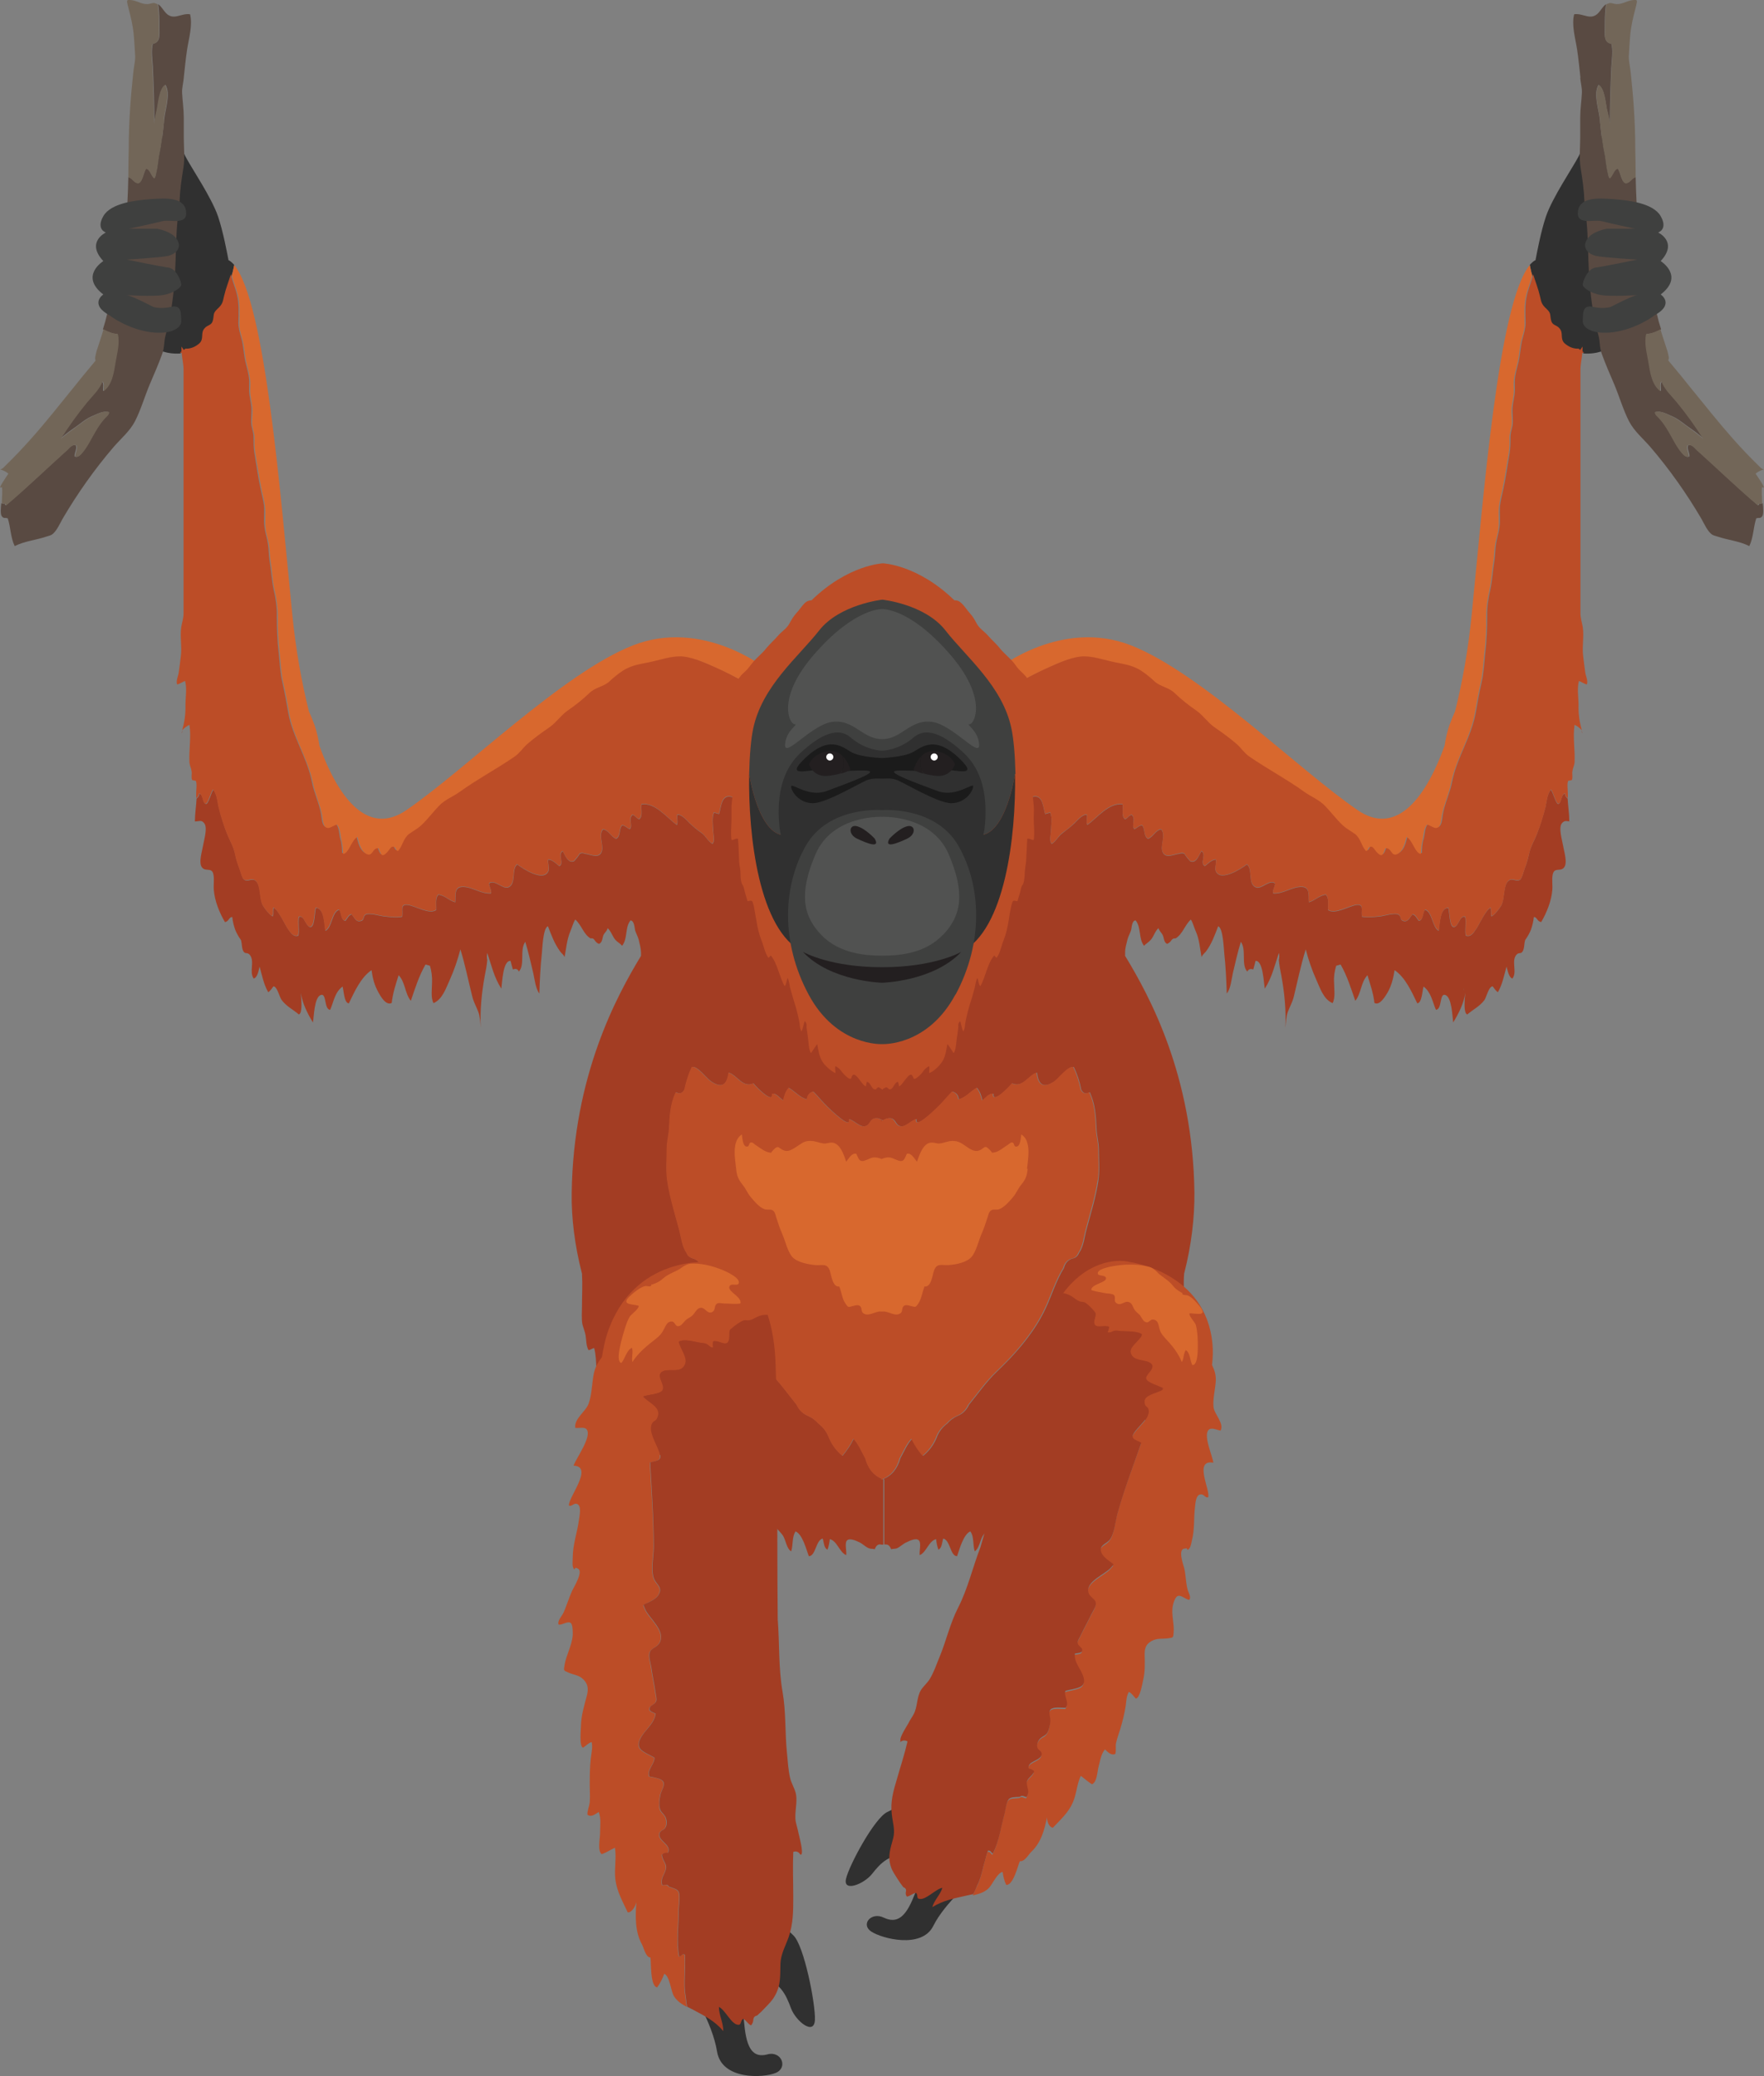<?xml version="1.0" encoding="UTF-8"?>
<svg id="Layer_2" data-name="Layer 2" xmlns="http://www.w3.org/2000/svg" viewBox="0 0 83.99 98.85">
  <rect x="0" y="0" width="83.99" height="98.85" fill="#808080" stroke="none"/>
  <defs>
    <style>
      .cls-1 {
        fill: #1b1b1b;
      }

      .cls-1, .cls-2, .cls-3, .cls-4, .cls-5, .cls-6, .cls-7, .cls-8, .cls-9, .cls-10, .cls-11 {
        stroke-width: 0px;
      }

      .cls-2 {
        fill: #3f403f;
      }

      .cls-3 {
        fill: #d8682e;
      }

      .cls-4 {
        fill: #515251;
      }

      .cls-5 {
        fill: #fff;
      }

      .cls-6 {
        fill: #231f20;
      }

      .cls-7 {
        fill: #594a42;
      }

      .cls-8 {
        fill: #a33d23;
      }

      .cls-9 {
        fill: #726658;
      }

      .cls-10 {
        fill: #bc4d27;
      }

      .cls-11 {
        fill: #303030;
      }
    </style>
  </defs>
  <g id="_100" data-name="100">
    <g>
      <path class="cls-11" d="m10.88,12.39c-.08-.42-.26-1.37-.49-2.06-.3-.91-1.3-2.37-1.57-2.9s-.27-1.22-1.17-.89-.1,2.24.2,2.99c.29.71.71.4.24,1.4-.64-.48-1.27-.89-1.95-.85-1.51.09-.78,1.11-.78,1.11,0,0-.55.26,0,1.12,0,0-1,.63,0,1.77,0,0-.5.98.33,1.44.79.43,1.64,1.4,2.89,1.31.08-.06.18-.12.28-.2-.02,0-.04,0-.06,0h.07s0,0,0,0c.25.01.46-.08.66-.25.24-.22.04-.49.25-.72.15-.18.34-.12.4-.39.06-.27-.01-.32.21-.53.24-.22.25-.31.32-.62.1-.43.29-.83.39-1.26.02-.08.04-.16.05-.25-.08-.09-.16-.16-.24-.21Z"/>
      <path class="cls-7" d="m8.75,3.71c-.02.23-.09.48-.08.71.02.39.08.77.08,1.17,0,.31,0,.62,0,.93,0,.49.06,1.01-.02,1.49-.09.54-.16,1.04-.18,1.58,0,.3-.07.61-.1.91-.08.86-.07,1.72-.12,2.59-.06.99-.19,1.93-.45,2.89-.08.3-.04.53-.15.85-.18.5-.39.98-.6,1.47-.24.57-.42,1.2-.7,1.75-.24.47-.67.83-1.01,1.22-.91,1.06-1.73,2.22-2.44,3.43-.12.21-.31.65-.54.77-.08.04-.16.05-.24.08-.5.17-1.03.21-1.5.45-.2-.41-.19-.89-.33-1.32-.14-.05-.19.03-.29-.11-.07-.11-.04-.41-.02-.61.05.01.1.02.16.03.02.02.03.05.05.07,1-.84,1.94-1.75,2.9-2.62.14-.12.23-.29.44-.24.07.17-.07.35-.06.53.14.07.25-.05.33-.15.27-.3.44-.69.64-1.03.13-.22.26-.42.43-.61.08-.08.24-.19.22-.32-.25-.08-.56.1-.78.19-.3.13-.49.3-.74.48-.27.19-.53.37-.78.6.39-.61.79-1.17,1.25-1.73.25-.31.59-.61.73-.99.11.04.04.35.06.45.4-.28.49-.9.56-1.34.07-.44.22-.92.11-1.38-.25,0-.47-.11-.68-.22.08-.25.15-.5.21-.76.24-1.04.54-2.07.78-3.12.07-.3.04-.62.08-.93.09-.81.12-1.62.14-2.44.15,0,.24.22.4.27.27.1.32-.53.45-.68.18.02.23.35.39.46.14-.21.18-.86.22-1.03.13-.61.19-1.16.25-1.78.04-.45.32-1.19.06-1.63-.27.14-.34.88-.39,1.13-.04.21-.12.47-.14.71,0-.9-.03-1.8-.07-2.7-.02-.33-.09-.78,0-1.1.38-.05.31-.48.31-.78,0-.32,0-.71-.06-1.1.15.1.24.28.36.41.37.4.73,0,1.16.07.13.52-.06,1.15-.14,1.67-.07.45-.11.9-.16,1.35Z"/>
      <g>
        <path class="cls-8" d="m41.95,70.45v3.09h.05s.03,0,.05,0v-3.09s-.03-.01-.05-.02c-.02,0-.03.02-.05.02Zm.05-17.09s.03.01.05.02v-.04s-.03.02-.05.02Z"/>
        <path class="cls-8" d="m74.72,39.11c0-.37-.06-.73-.08-1.09-.07-.05-.12-.12-.13-.23-.19.04-.15.43-.31.49-.11.04-.27-.6-.36-.67-.19.21-.2.6-.27.87-.11.41-.25.86-.4,1.25-.12.31-.28.55-.36.89-.05.24-.11.47-.2.69-.05.13-.14.5-.23.57-.16.13-.35-.08-.53.04-.3.19-.19.9-.38,1.21-.07.12-.33.47-.46.5-.05-.13,0-.27-.04-.4-.19.03-.56.82-.67.98-.13.18-.24.42-.51.34-.06-.3.03-.6-.03-.89-.26-.1-.31.47-.54.48-.22.01-.2-.77-.27-.91-.41,0-.4.84-.45,1.09-.31-.16-.3-.9-.65-1-.14.15-.06.46-.29.53-.11-.11-.15-.28-.31-.31-.12.13-.19.35-.4.32-.21-.03-.11-.21-.25-.3-.16-.12-.7.05-.86.07-.27.03-.62.07-.89.02-.06-.28.12-.61-.27-.56-.34.05-1.02.47-1.35.24,0-.2.07-.57-.11-.73-.31.04-.51.28-.8.36-.03-.33.07-.73-.36-.73-.46,0-.88.35-1.34.31-.04-.16.09-.31.09-.47-.25-.22-.65.3-.92.18-.39-.16-.13-.87-.42-1.09-.28.21-1.24.83-1.48.33-.07-.14.04-.4,0-.56-.19,0-.38.2-.52.31-.27-.13.1-.57-.17-.71-.11.19-.25.62-.54.47-.1-.11-.19-.22-.27-.35-.08-.03-.15-.03-.23,0-.25.02-.62.23-.78-.03-.19-.31.16-.81-.09-1.13-.27.03-.37.36-.63.45-.23-.14-.12-.45-.28-.64-.15,0-.24.13-.37.18-.16-.18.09-.5-.13-.68-.15.03-.17.16-.32.21-.19-.18-.06-.48-.11-.71-.66-.09-1.22.66-1.68.98-.07-.17.01-.32-.02-.48-.19-.05-.48.29-.57.38-.18.17-.37.32-.57.47-.22.15-.29.37-.53.53-.14-.12-.04-.46-.04-.63,0-.26.08-.61-.04-.86-.08.03-.16.05-.24.07-.1-.35-.11-.92-.57-.82-.24.05-.47.24-.6.44-.03.05-.1.35-.17.41-.19.15-.48.02-.6.31-.04.1-.02.22-.06.34-.03.05-.05.12-.08.17-.12.28-.13.58-.16.89-.04.35-.03.86-.16,1.15-.12.27-.15.25-.43.28-.6.07-1.27.49-1.82.7-.33.12-.68.2-1,.34.04.27-.41.51-.55.63-.57.48-1.07.95-1.44,1.59-.04.08-.08.15-.12.23-.04-.08-.08-.15-.12-.23-.38-.64-.88-1.11-1.44-1.59-.14-.12-.59-.37-.55-.63-.32-.13-.67-.21-1-.34-.55-.21-1.22-.63-1.82-.7-.28-.03-.31-.02-.43-.28-.14-.29-.12-.8-.16-1.15-.03-.31-.04-.61-.16-.89-.02-.05-.05-.11-.08-.17-.05-.11-.02-.24-.06-.34-.12-.3-.41-.17-.6-.31-.07-.06-.14-.36-.17-.41-.13-.21-.36-.39-.6-.44-.46-.1-.47.47-.57.82-.08-.02-.16-.04-.24-.07-.11.25-.05.6-.04.86,0,.17.1.51-.04.63-.24-.15-.3-.37-.53-.53-.21-.14-.39-.3-.57-.47-.09-.09-.38-.43-.57-.38-.03.17.05.32-.02.48-.46-.32-1.03-1.08-1.68-.98-.05.22.08.53-.11.71-.15-.04-.17-.17-.32-.21-.22.18.03.5-.13.68-.14-.05-.22-.17-.37-.18-.16.19-.05.5-.28.64-.25-.09-.36-.42-.63-.45-.25.32.1.82-.09,1.13-.16.26-.53.05-.78.03-.08-.04-.15-.04-.23,0-.08.13-.17.24-.27.35-.29.14-.44-.29-.54-.47-.27.14.09.59-.17.71-.14-.11-.33-.31-.52-.31-.04.16.07.42,0,.56-.24.51-1.21-.12-1.48-.33-.29.22-.03.92-.42,1.09-.27.11-.67-.4-.92-.18,0,.16.13.32.09.47-.46.04-.89-.31-1.34-.31-.43,0-.33.4-.36.73-.29-.07-.49-.32-.8-.36-.17.15-.1.53-.11.73-.33.23-1.01-.2-1.35-.24-.39-.05-.21.27-.27.56-.27.06-.62.01-.89-.02-.16-.02-.7-.18-.86-.07-.13.1-.03.27-.25.3-.21.04-.28-.18-.4-.32-.16.03-.2.2-.31.31-.23-.07-.15-.37-.29-.53-.35.1-.33.84-.65,1-.05-.24-.04-1.08-.45-1.09-.07.14-.05.92-.27.91-.23-.02-.28-.58-.54-.48-.06.3.03.6-.03.89-.26.08-.38-.16-.51-.34-.11-.16-.48-.95-.67-.98-.04.14.01.27-.04.4-.13-.03-.39-.38-.46-.5-.19-.31-.08-1.01-.38-1.21-.18-.11-.37.09-.53-.04-.09-.07-.18-.45-.23-.57-.09-.22-.15-.45-.2-.69-.08-.34-.23-.57-.36-.89-.16-.4-.3-.84-.4-1.25-.07-.27-.08-.65-.27-.87-.09.07-.24.71-.36.67-.16-.05-.11-.45-.31-.49,0,.11-.06.18-.13.23-.02.37-.08.73-.08,1.09.2,0,.31-.09.44.08.18.21-.01.81-.05,1.06-.04.26-.23.83-.05,1.05.17.22.47-.03.54.33.05.23,0,.5.02.74.04.52.27,1.09.53,1.53.2-.03.18-.24.35-.24.02.21.07.41.14.61.07.17.16.33.27.48.06.17.03.44.14.57.08.11.17,0,.29.15.24.31-.05.8.18,1.12.19-.06.24-.41.28-.57.12.43.19.83.41,1.22.11-.07.17-.18.25-.28.18.01.28.5.39.65.22.3.54.45.82.69.18-.07.12-.67.09-1.03.08.5.31.97.58,1.41.05-.28.06-1.21.38-1.31.28-.09.14.68.44.71.17-.39.22-.84.59-1.11.06.18.07.79.3.8.26-.54.57-1.24,1.08-1.58.05.38.14.73.33,1.06.09.17.36.65.63.5.05-.46.19-.88.33-1.32.32.33.29.86.58,1.22.21-.61.38-1.17.7-1.73.07.02.14.04.21.06.08.26.11.53.1.8,0,.28-.07.72.07.98.43-.18.6-.73.78-1.12.21-.47.37-.94.5-1.44.23.74.38,1.51.57,2.26.07.27.19.47.28.71.09.24.1.52.12.77-.04-.83.04-1.66.19-2.48.05-.25.1-.5.12-.76-.03-.11-.02-.22,0-.33.2.59.32,1.16.67,1.7.04-.26.07-1.36.44-1.32.03.14.07.27.11.41.1-.05.24-.04.28.1.31-.32.03-1.04.31-1.42.15.49.26.99.38,1.49.06.26.11.75.29.97.02-.64.05-1.28.12-1.92.02-.16.05-1.21.29-1.28.16.42.31.83.58,1.2.07.1.16.14.21.27.08-.42.11-.84.28-1.24.08-.18.13-.4.23-.55.3.26.39.7.73.9.08-.02.14,0,.19.08.05.08.12.15.21.18.18-.08.15-.3.22-.44.06-.11.16-.17.19-.31.18.16.23.41.39.58.09.09.21.15.3.26.28-.35.12-.86.4-1.21.19.02.19.37.22.48.05.15.13.29.17.44.05.21.1.39.11.61,0,.05,0,.11,0,.16-1.16,1.91-3.22,5.7-3.3,11.27-.02,1.18.14,2.51.49,3.86.03.51,0,1.04,0,1.54,0,.28-.03.6.02.87.03.13.12.35.15.52.04.24.02.49.14.71.11-.01.16-.08.27-.1.17.65.03,1.35.21,2,.1.36.25.66.47.97.15.23.27.51.46.7.18-.24.18-.57.4-.77.15.08.2.5.26.63.17.39.51.84.82,1.13.39.38.88.69,1.32.98.03-.22.01-.51.27-.53.19,0,.52.6.61.74.18.27.31.57.49.83.11.16.16.25.34.07.05-.05.06-.16.12-.21.07-.08.16-.11.23-.19.11.08.08.27.17.38.16.2.13.04.31.1.41.14.24.92.6,1.15.08-.1.28-.54.37-.55.1.26.3.89.59.93.29.04.24-.27.52.08.14.17.33.34.44.51.12.2.17.61.38.73.1-.3.03-.69.21-.95.33.14.51.86.63,1.18.33,0,.33-.76.66-.84.06.16.05.45.23.53.06-.16.09-.33.11-.5.35.08.46.63.78.76.03-.17-.08-.56.03-.69.13-.15.47.02.6.08.17.08.31.24.47.29.08.03.18.01.26.04.09-.23.18-.24.33-.23v-3.09s.03-.01.05-.02c-.41-.16-.68-.49-.82-.99-.18-.32-.31-.66-.56-.93-.15.31-.31.54-.53.81-.28-.23-.49-.51-.63-.84-.11-.29-.28-.52-.52-.7-.13-.15-.29-.27-.47-.35-.25-.1-.44-.28-.56-.54-.43-.53-.82-1.1-1.32-1.57-.42-.4-.82-.8-1.18-1.25-.44-.55-.83-1.1-1.13-1.73-.31-.65-.51-1.35-.89-1.96-.06-.24-.2-.39-.41-.45-.15-.04-.26-.13-.31-.27-.22-.31-.25-.73-.35-1.1-.2-.76-.46-1.57-.57-2.36-.07-.49-.02-1.02-.02-1.51,0-.33.09-.63.11-.96.03-.62.05-1.14.32-1.72.18.1.32.05.41-.13.08-.37.19-.73.35-1.07.25-.07.7.54.89.67.54.38.79.17.86-.4.4.11.66.74,1.18.51.07.11.95,1.02.89.5.19-.06.38.23.53.31.06-.24.1-.4.26-.6.31.18.53.47.87.55.02-.2.12-.32.3-.37.24.24.44.5.68.73.11.1,1.14,1.12,1.02.58.26.07.51.39.76.34.29-.05.21-.4.57-.38.1,0,.17.05.23.08.02,0,.03.02.05.02.02,0,.03-.02.05-.02.06-.03.13-.07.23-.08.36-.03.29.33.57.38.25.05.5-.28.76-.34-.12.54.92-.48,1.02-.58.25-.23.44-.49.68-.73.18.05.29.17.3.37.35-.08.56-.37.87-.55.16.2.2.36.26.6.15-.09.34-.37.53-.31-.06.52.82-.39.89-.5.52.23.79-.4,1.18-.51.06.57.31.78.86.4.18-.13.64-.73.89-.67.16.34.28.69.35,1.07.09.19.23.23.41.13.26.57.29,1.1.32,1.72.01.33.1.63.11.96,0,.5.05,1.02-.02,1.51-.11.79-.37,1.6-.57,2.36-.1.37-.13.79-.35,1.1-.06.15-.16.24-.31.27-.21.06-.35.21-.41.45-.38.61-.58,1.31-.89,1.96-.3.64-.69,1.19-1.13,1.73-.37.45-.76.85-1.18,1.25-.49.47-.89,1.04-1.32,1.57-.12.26-.31.44-.56.54-.18.08-.34.2-.47.35-.24.18-.42.41-.52.7-.14.33-.35.61-.63.84-.22-.26-.38-.5-.53-.81-.25.27-.38.61-.56.93-.14.5-.41.83-.82.99.02,0,.03.02.05.02v3.09c.14,0,.24,0,.33.23.08-.03.18-.01.26-.04.16-.06.3-.22.47-.29.13-.06.47-.24.6-.08.11.13,0,.53.03.69.32-.13.43-.68.78-.76.02.17.05.34.11.5.18-.08.17-.37.23-.53.34.08.33.84.66.84.11-.32.3-1.04.63-1.18.19.26.11.65.21.95.21-.13.26-.54.38-.73.1-.17.3-.34.44-.51.28-.35.23-.04.52-.08.3-.04.49-.68.59-.93.09,0,.29.45.37.55.36-.22.19-1,.6-1.15.18-.06.15.1.31-.1.09-.11.05-.31.17-.38.07.08.16.11.23.19.05.06.07.16.12.21.18.18.23.09.34-.07.18-.26.31-.56.49-.83.09-.14.42-.75.61-.74.25.01.24.31.27.53.44-.28.93-.6,1.32-.98.3-.29.65-.74.82-1.13.06-.13.1-.56.26-.63.22.21.22.54.4.77.19-.19.31-.48.46-.7.21-.31.37-.61.47-.97.17-.65.04-1.35.21-2,.11.02.16.09.27.1.12-.22.1-.47.15-.71.03-.17.13-.38.15-.52.06-.28.02-.59.02-.87,0-.51-.04-1.03,0-1.54.35-1.36.5-2.68.49-3.86-.07-5.58-2.14-9.36-3.3-11.27,0-.05,0-.11,0-.16,0-.22.06-.4.11-.61.04-.16.12-.29.17-.44.04-.12.03-.47.22-.48.28.35.13.86.4,1.21.09-.1.21-.16.3-.26.17-.17.21-.43.39-.58.04.14.13.2.19.31.08.14.05.36.22.44.09-.04.16-.1.21-.18.05-.07.11-.09.19-.08.34-.2.44-.64.73-.9.1.15.15.38.23.55.18.4.2.82.28,1.24.05-.13.13-.17.21-.27.27-.36.42-.78.58-1.2.24.08.27,1.12.29,1.28.07.64.1,1.28.12,1.92.19-.22.23-.71.29-.97.12-.5.23-1,.38-1.49.28.38,0,1.1.31,1.42.05-.13.18-.15.28-.1.04-.14.08-.27.11-.41.36-.04.39,1.06.44,1.32.35-.54.47-1.11.67-1.7.03.11.03.21,0,.33.02.26.07.51.12.76.15.82.23,1.64.19,2.48.03-.25.03-.53.12-.77.09-.24.21-.44.28-.71.18-.75.34-1.52.57-2.26.13.5.29.97.5,1.44.18.39.34.94.78,1.12.14-.26.07-.7.07-.98-.02-.27.02-.54.1-.8.07-.02.14-.04.21-.06.32.56.49,1.13.7,1.73.29-.36.26-.89.58-1.22.13.44.28.86.33,1.32.26.15.53-.34.63-.5.19-.34.27-.68.33-1.06.51.34.82,1.04,1.08,1.58.23-.02.24-.63.3-.8.36.27.42.72.59,1.11.3-.03.16-.8.44-.71.32.1.34,1.03.38,1.31.27-.44.5-.9.58-1.41-.04.36-.09.97.09,1.03.28-.24.6-.39.82-.69.1-.15.2-.64.39-.65.08.1.14.21.25.28.22-.39.29-.79.41-1.22.05.16.1.51.28.57.24-.31-.06-.81.18-1.12.12-.15.21-.04.29-.15.11-.13.08-.4.14-.57.11-.15.2-.31.27-.48.07-.2.12-.4.14-.61.16,0,.15.21.35.24.26-.44.49-1.01.53-1.53.02-.24-.03-.5.02-.74.08-.36.37-.11.54-.33.18-.22-.01-.79-.05-1.05-.04-.25-.23-.85-.05-1.06.14-.16.24-.08.44-.08Zm-60.44,7.92s0,.09.01.14c0-.06-.01-.1-.01-.14Zm55.42.14s0-.09.01-.14c0,.03,0,.08-.01.14Z"/>
        <path class="cls-8" d="m8.66,34.9s.02-.07.03-.1c-.03.04-.04.08-.03.1Z"/>
      </g>
      <path class="cls-10" d="m42.04,35.5v9.98c-.05-.11-.11-.21-.17-.32-.38-.64-.88-1.11-1.44-1.59-.14-.12-.59-.37-.55-.63-.32-.13-.67-.21-1-.34-.55-.21-1.22-.63-1.82-.69-.28-.03-.31-.02-.43-.28-.14-.29-.12-.8-.16-1.15-.03-.31-.04-.61-.16-.89-.02-.05-.05-.11-.08-.17-.05-.11-.02-.24-.06-.34-.12-.3-.41-.17-.6-.31-.07-.06-.14-.36-.17-.41-.13-.21-.36-.39-.6-.44-.46-.1-.47.47-.57.82-.08-.02-.16-.04-.24-.07-.11.25-.05.6-.04.86,0,.17.1.51-.04.63-.24-.15-.3-.37-.53-.53-.21-.14-.39-.3-.57-.47-.09-.09-.38-.43-.57-.38-.03.17.05.32-.02.48-.46-.32-1.03-1.08-1.68-.98-.05.22.08.53-.11.71-.15-.04-.17-.17-.32-.21-.22.18.03.5-.13.68-.14-.05-.22-.17-.37-.18-.16.19-.05.5-.28.64-.25-.09-.36-.42-.63-.45-.25.32.1.82-.09,1.13-.16.26-.53.05-.78.03-.08-.04-.15-.04-.23,0-.08.13-.17.24-.27.35-.29.14-.44-.29-.54-.47-.27.14.09.59-.17.71-.14-.11-.33-.31-.52-.31-.04.16.07.42,0,.56-.24.51-1.21-.12-1.48-.33-.29.22-.03.92-.42,1.09-.27.11-.67-.4-.92-.18,0,.16.13.32.09.47-.46.04-.89-.31-1.34-.31-.43,0-.33.4-.36.73-.29-.07-.49-.32-.8-.36-.17.15-.1.53-.11.73-.33.23-1.01-.2-1.35-.24-.39-.05-.21.27-.27.56-.27.06-.62.01-.89-.02-.16-.02-.7-.18-.86-.07-.13.1-.03.27-.25.3-.21.04-.28-.18-.41-.32-.16.03-.2.2-.31.31-.23-.07-.15-.37-.29-.53-.35.1-.33.84-.65,1-.05-.24-.04-1.08-.45-1.09-.07.14-.05.92-.27.91-.23-.02-.28-.58-.54-.48-.06.3.03.6-.03.89-.26.08-.38-.16-.51-.34-.11-.16-.48-.95-.67-.98-.04.14.01.27-.04.4-.13-.03-.39-.38-.46-.5-.19-.31-.08-1.01-.38-1.21-.18-.11-.37.09-.53-.04-.09-.07-.18-.45-.23-.57-.09-.22-.15-.45-.2-.69-.08-.34-.23-.57-.36-.89-.16-.4-.3-.84-.4-1.25-.07-.27-.08-.65-.27-.87-.09.07-.24.71-.36.67-.16-.05-.11-.45-.31-.49,0,.11-.06.18-.13.23,0-.08,0-.16,0-.24,0-.17.05-.44-.02-.59-.06,0-.11-.02-.17-.03-.06-.13,0-.29-.03-.43-.02-.15-.09-.26-.1-.42-.03-.58.09-1.2,0-1.78-.06.02-.27.15-.35.27.12-.42.17-.78.16-1.22,0-.36.08-.79-.02-1.14-.12.05-.24.13-.37.17-.08-.15.05-.41.07-.57.04-.27.07-.53.1-.79.06-.45-.05-.93.02-1.38.04-.23.11-.41.11-.66,0-.21,0-.43,0-.64v-10.24c0-.24,0-.47,0-.7,0-.28-.07-.54-.09-.82,0,0,0,0-.01,0-.03,0-.06,0-.08,0,.03-.02.06-.04.08-.06,0,0,0,0,0,0,0-.06,0-.11,0-.17v-.06l.11.16s.05-.04.08-.06c.25.01.46-.08.66-.25.24-.22.04-.49.25-.72.15-.18.34-.12.4-.39.06-.27-.01-.32.21-.53.24-.22.25-.31.32-.62.08-.35.22-.69.32-1.03.07.33.21.63.29.97.11.44.08.89.07,1.34,0,.27.08.51.15.77.09.34.1.71.18,1.07.06.27.16.57.18.86.01.16,0,.32,0,.48,0,.31.09.57.11.87.02.28-.04.57,0,.84.04.21.1.34.1.57,0,.25,0,.48.04.73.1.59.18,1.2.31,1.78.05.25.12.49.15.74.03.33-.02.66.02.99.03.29.13.56.17.85.04.25.03.49.07.74.08.47.1.96.2,1.42.09.38.16.84.15,1.24,0,.61.02,1.17.09,1.77.05.48.07.95.18,1.43s.19.92.27,1.4c.21,1.18.9,2.14,1.13,3.31.1.53.35,1.02.44,1.55.02.12.04.44.14.54.17.17.37-.07.56-.1.17.18.15.52.22.74.07.23.07.42.08.66.28-.05.39-.67.68-.81.07.26.14.62.37.77.37.26.32-.29.64-.23.11.29.15.46.42.17.08-.08.17-.3.31-.24.1.04.06.18.19.2.22-.24.25-.6.52-.81.19-.14.41-.25.59-.42.3-.28.55-.62.83-.91.31-.32.65-.43,1-.68.83-.6,1.76-1.09,2.6-1.67.23-.16.39-.41.61-.6.32-.28.68-.54,1.03-.78.34-.23.56-.58.9-.82.39-.27.7-.5,1.03-.83.28-.27.68-.29.96-.56.2-.19.41-.36.64-.51.46-.3.96-.32,1.47-.45.49-.12,1-.3,1.5-.21.48.08.96.3,1.4.49.92.4,1.77.93,2.65,1.39.43.23.76.51,1.15.79.36.26.76.4,1.14.62.29.18.56.35.92.44.37.09.61.24.99.25.29,0,.51.16.8.2.12.02.24.03.36.05Z"/>
      <path class="cls-10" d="m52.26,56.19c-.11.79-.37,1.6-.57,2.36-.1.37-.13.79-.35,1.1-.06.15-.16.24-.31.27-.21.06-.35.21-.41.45-.38.61-.58,1.31-.89,1.96-.3.64-.69,1.19-1.13,1.73-.37.45-.76.85-1.18,1.25-.49.47-.89,1.04-1.32,1.57-.12.26-.31.44-.56.54-.18.08-.34.2-.47.35-.24.18-.42.41-.52.7-.14.33-.35.61-.63.84-.22-.26-.38-.5-.53-.81-.25.27-.38.61-.56.93-.13.48-.39.81-.77.97-.02.01-.03.02-.05.02-.02,0-.03,0-.05-.02-.38-.16-.64-.49-.77-.97-.18-.32-.31-.66-.56-.93-.15.31-.31.54-.53.81-.28-.23-.49-.51-.63-.84-.11-.29-.28-.52-.52-.7-.13-.15-.29-.27-.47-.35-.25-.1-.44-.28-.56-.54-.43-.53-.82-1.1-1.32-1.57-.42-.4-.82-.8-1.18-1.25-.44-.55-.83-1.1-1.13-1.73-.31-.65-.51-1.35-.89-1.96-.06-.24-.2-.39-.41-.45-.15-.04-.26-.13-.31-.27-.22-.31-.25-.73-.35-1.1-.2-.76-.46-1.57-.57-2.36-.07-.49-.02-1.02-.02-1.51,0-.33.09-.63.11-.96.03-.62.05-1.14.32-1.72.18.1.32.05.41-.13.08-.37.19-.73.35-1.07.25-.07.7.54.89.67.54.38.79.17.86-.4.4.11.66.74,1.18.51.07.11.95,1.02.89.5.19-.06.38.23.53.31.06-.24.1-.4.26-.6.31.18.53.47.87.55.02-.2.12-.32.3-.37.24.24.44.5.68.73.11.1,1.14,1.12,1.02.58.26.07.51.39.76.34.29-.05.21-.4.57-.38.12,0,.21.07.28.1.07-.03.15-.09.27-.1.36-.03.29.33.57.38.25.05.5-.28.76-.34-.12.54.92-.48,1.02-.58.25-.23.44-.49.68-.73.18.05.29.17.3.37.35-.08.56-.37.87-.55.16.2.2.36.26.6.15-.09.34-.37.53-.31-.06.52.82-.39.89-.5.52.23.79-.4,1.18-.51.06.57.31.78.86.4.18-.13.64-.73.89-.67.16.34.28.69.35,1.07.09.19.23.23.41.13.26.57.29,1.1.32,1.72.01.33.1.63.11.96,0,.5.05,1.02-.02,1.51Z"/>
      <path class="cls-10" d="m42.04,70.41v.04s-.03-.01-.05-.02c.02,0,.03,0,.05-.02Z"/>
      <path class="cls-3" d="m42.04,34.87v.63c-.12-.02-.24-.04-.36-.05-.29-.03-.51-.19-.8-.2-.38,0-.62-.16-.99-.25-.37-.09-.63-.27-.92-.44-.37-.22-.78-.36-1.14-.62-.39-.27-.72-.56-1.15-.79-.88-.47-1.73-.99-2.65-1.39-.44-.2-.92-.41-1.4-.49-.5-.08-1.02.1-1.5.21-.52.13-1.01.15-1.47.45-.23.15-.44.32-.64.51-.28.26-.68.28-.96.56-.34.32-.64.56-1.03.83-.34.24-.56.59-.9.82-.35.24-.71.5-1.03.78-.21.19-.37.44-.61.6-.84.58-1.77,1.07-2.6,1.67-.35.25-.7.36-1,.68-.28.29-.53.63-.83.91-.18.17-.4.28-.59.42-.27.21-.3.57-.52.81-.13-.03-.08-.16-.19-.2-.14-.06-.23.16-.31.24-.27.29-.31.13-.42-.17-.32-.06-.27.49-.64.23-.22-.16-.3-.51-.37-.77-.29.14-.39.76-.68.81-.02-.24-.02-.43-.08-.66-.06-.22-.05-.57-.22-.74-.18.03-.39.27-.56.1-.1-.1-.12-.41-.14-.54-.1-.53-.34-1.02-.44-1.55-.24-1.17-.92-2.14-1.13-3.31-.08-.48-.16-.92-.27-1.4s-.13-.94-.18-1.43c-.07-.6-.1-1.16-.09-1.77,0-.4-.06-.85-.15-1.24-.11-.46-.12-.95-.2-1.42-.04-.25-.03-.49-.07-.74-.04-.29-.15-.56-.17-.85-.03-.33.02-.66-.02-.99-.03-.25-.09-.5-.15-.74-.12-.59-.21-1.19-.31-1.78-.04-.25-.05-.47-.04-.73,0-.23-.06-.36-.1-.57-.05-.27.02-.56,0-.84-.02-.3-.11-.57-.11-.87,0-.16.02-.32,0-.48-.02-.29-.12-.58-.18-.86-.08-.35-.09-.73-.18-1.07-.07-.26-.16-.5-.15-.77,0-.45.04-.9-.07-1.34-.08-.34-.22-.65-.29-.97.02-.08.05-.15.06-.23s.04-.16.05-.25c1.5,1.78,2.22,11.2,2.77,16.66.16,1.63.44,3.2.79,4.59.1.22.19.44.27.66.11.32.18.65.23.98.99,2.73,2.41,4.25,4.14,3.06,2.82-1.93,7.45-6.53,10.78-7.84,3.32-1.31,6.35,1.11,6.35,1.11l5.59,3.04Z"/>
      <path class="cls-3" d="m48.93,55.65c-.03.34-.11.52-.31.76-.15.18-.24.42-.39.59-.17.2-.4.47-.65.57-.11.04-.27,0-.36.04-.12.06-.15.18-.19.32-.1.3-.17.54-.3.83-.13.29-.25.83-.47,1.08-.23.27-.76.37-1.09.39-.34.02-.55-.1-.69.24-.08.2-.13.83-.46.78-.11.27-.14.58-.3.82-.14.21-.15.15-.35.11-.08-.02-.2-.06-.28-.03-.19.07-.08.27-.21.37-.24.19-.58-.1-.84-.08-.02,0-.03,0-.05,0-.02,0-.03,0-.05,0-.26-.02-.6.27-.84.08-.13-.1-.02-.3-.21-.37-.08-.03-.21.02-.28.03-.21.05-.21.1-.35-.11-.17-.24-.19-.56-.3-.82-.33.05-.38-.58-.46-.78-.14-.34-.35-.21-.69-.24-.33-.03-.86-.13-1.09-.39-.22-.25-.34-.79-.47-1.08-.13-.29-.2-.53-.3-.83-.04-.14-.06-.26-.19-.32-.08-.04-.25,0-.36-.04-.25-.09-.48-.37-.65-.57-.15-.17-.24-.41-.39-.59-.2-.25-.28-.43-.31-.76-.05-.48-.22-1.32.27-1.64.03.12.03.61.26.58.1-.01.07-.15.15-.19.1-.04.17.06.24.11.15.09.42.31.61.35.2.04.09.04.26-.13.26-.26.23-.02.54.06.19.05.41-.11.57-.21.23-.15.35-.27.65-.26.21,0,.39.09.6.12.14.02.23-.03.36-.04.42-.03.62.57.73.91.12-.14.26-.43.48-.38.11.21.13.41.39.33.26-.08.35-.21.67-.13.06.02.11.03.15.05.04-.02.08-.03.14-.05.31-.08.41.05.67.13.26.08.28-.11.39-.33.22-.05.36.24.48.38.12-.34.31-.94.73-.91.13,0,.22.06.36.04.21-.02.38-.12.6-.12.3,0,.43.11.65.26.16.11.38.26.57.21.31-.08.28-.33.54-.06.17.17.07.17.26.13.19-.03.46-.26.61-.35.07-.04.15-.15.24-.11.08.04.05.18.15.19.23.03.23-.47.26-.58.49.31.32,1.15.27,1.64Z"/>
      <path class="cls-3" d="m42.04,62.44v.02s-.03-.01-.05-.02c.02,0,.03,0,.05,0Z"/>
      <path class="cls-2" d="m5.26,15.05s.82.61,1.88.76c1.06.15,1.51-.23,1.49-.53s.05-.79-.48-.67c-.53.12-.86,0-.86,0,0,0-1.06-.56-1.28-.56,0,0,1.23.08,1.74,0,.5-.08.86-.35.88-.48s-.22-.78-.61-.83c-.4-.05-1.98-.38-1.98-.38,0,0,1.67-.1,1.98-.18.31-.08.66-.34.42-.76s-.97-.53-.97-.53h-1.33s1.21-.26,1.59-.36c.38-.1,1.21.22,1.13-.46-.08-.69-.96-.64-1.66-.59-.71.05-1.92.18-2.28.81-.36.63.12.78.12.78,0,0-.97.45-.12,1.36,0,0-1.15.71,0,1.59,0,0-.72.47.36,1.03Z"/>
      <path class="cls-9" d="m4.88,18.17c-.14.38-.48.68-.73.99-.46.56-.86,1.12-1.25,1.73.25-.22.51-.4.78-.6.25-.18.44-.35.74-.48.22-.1.53-.28.78-.19.01.13-.15.24-.22.32-.17.19-.3.39-.43.61-.2.34-.38.73-.64,1.03-.08.09-.19.21-.33.15,0-.17.13-.35.06-.53-.2-.05-.3.11-.44.24-.97.87-1.91,1.78-2.9,2.62-.02-.02-.03-.05-.05-.07-.06,0-.11-.02-.16-.03,0-.05,0-.08,0-.11,0-.21.04-.46,0-.66-.1.05-.2.11.31-.64-.12-.1-.25-.16-.39-.2.1-.02.15-.08.23-.16.42-.41.84-.85,1.23-1.29.7-.78,1.34-1.6,2-2.41.31-.39.62-.77.94-1.15l.14-.17s-.03-.1-.02-.15c.03-.14.05-.27.1-.4.1-.32.21-.63.3-.94.21.11.44.21.68.22.11.45-.04.93-.11,1.38-.07.43-.16,1.06-.56,1.34-.02-.1.05-.41-.06-.45Z"/>
      <path class="cls-9" d="m7.82,5.69c-.06.62-.12,1.17-.25,1.78-.03.17-.08.81-.22,1.03-.16-.1-.2-.43-.39-.46-.13.15-.18.78-.45.68-.16-.05-.25-.26-.4-.27,0-.47.01-.95.02-1.42,0-1.2.09-2.42.22-3.61.03-.3.11-.56.08-.86-.03-.4-.04-.87-.11-1.27-.06-.35-.15-.71-.24-1.05-.05-.23-.07-.27.21-.23.31.05.51.24.84.17.17-.03.16-.07.32,0,.02,0,.04.02.06.03.05.39.06.78.06,1.1,0,.31.08.73-.31.78-.09.32-.02.77,0,1.1.04.9.07,1.8.07,2.7.02-.24.1-.5.14-.71.05-.25.11-.99.39-1.13.26.43-.02,1.18-.06,1.63Z"/>
      <path class="cls-11" d="m73.11,12.39c.08-.42.26-1.37.49-2.06.3-.91,1.3-2.37,1.57-2.9.27-.53.27-1.22,1.17-.89.91.33.1,2.24-.2,2.99-.29.71-.72.4-.24,1.4.64-.48,1.27-.89,1.95-.85,1.51.09.78,1.11.78,1.11,0,0,.55.26,0,1.12,0,0,1,.63,0,1.77,0,0,.5.98-.33,1.44-.79.43-1.64,1.4-2.89,1.31-.08-.06-.18-.12-.28-.2.02,0,.04,0,.06,0h-.07s0,0,0,0c-.25.01-.46-.08-.66-.25-.24-.22-.04-.49-.25-.72-.15-.18-.34-.12-.4-.39-.06-.27.01-.32-.21-.53-.24-.22-.25-.31-.32-.62-.1-.43-.29-.83-.39-1.26-.02-.08-.04-.16-.05-.25.08-.09.16-.16.24-.21Z"/>
      <path class="cls-7" d="m75.24,3.71c.02.23.09.48.08.71-.02.39-.08.77-.08,1.17,0,.31,0,.62,0,.93,0,.49-.06,1.01.02,1.49.09.54.16,1.04.18,1.58,0,.3.07.61.1.91.08.86.07,1.72.12,2.59.06.99.19,1.93.45,2.89.08.3.04.53.15.85.18.5.39.98.6,1.47.24.57.42,1.2.7,1.75.24.47.67.83,1.01,1.22.91,1.06,1.73,2.22,2.44,3.43.12.21.31.65.54.77.08.04.16.05.24.08.5.17,1.03.21,1.5.45.2-.41.19-.89.33-1.32.14-.05.19.03.29-.11.07-.11.04-.41.02-.61-.05.01-.1.02-.16.03-.02.02-.03.05-.05.07-1-.84-1.94-1.75-2.9-2.62-.14-.12-.23-.29-.44-.24-.07.17.07.35.06.53-.14.07-.25-.05-.33-.15-.27-.3-.44-.69-.64-1.03-.13-.22-.26-.42-.43-.61-.08-.08-.24-.19-.22-.32.25-.08.56.1.78.19.3.13.49.3.74.48.27.19.53.37.78.6-.39-.61-.79-1.17-1.25-1.73-.25-.31-.59-.61-.73-.99-.11.04-.04.35-.06.45-.4-.28-.49-.9-.56-1.34-.07-.44-.22-.92-.11-1.38.25,0,.47-.11.68-.22-.08-.25-.15-.5-.21-.76-.24-1.04-.54-2.07-.78-3.12-.07-.3-.04-.62-.08-.93-.09-.81-.12-1.62-.14-2.44-.15,0-.24.22-.4.27-.27.1-.32-.53-.45-.68-.18.02-.23.35-.39.46-.14-.21-.18-.86-.22-1.03-.13-.61-.19-1.16-.25-1.78-.04-.45-.32-1.19-.06-1.63.28.14.34.88.39,1.13.04.21.12.47.15.71,0-.9.03-1.8.07-2.7.02-.33.09-.78,0-1.1-.38-.05-.31-.48-.31-.78,0-.32,0-.71.06-1.1-.15.1-.24.28-.36.41-.37.4-.73,0-1.16.07-.13.52.06,1.15.14,1.67.07.45.11.9.16,1.35Z"/>
      <g>
        <path class="cls-8" d="m42,70.43s-.03.02-.05.02v3.09s.03,0,.05,0h.05v-3.09s-.03-.01-.05-.02Zm-.05-17.09v.04s.03,0,.05-.02c-.02,0-.03-.02-.05-.02Z"/>
        <path class="cls-8" d="m75.33,34.9s-.02-.07-.03-.1c.03.04.04.08.03.1Z"/>
      </g>
      <path class="cls-10" d="m41.95,35.5v9.98c.05-.11.11-.21.17-.32.38-.64.88-1.11,1.44-1.59.14-.12.59-.37.55-.63.32-.13.67-.21,1-.34.55-.21,1.22-.63,1.82-.69.28-.03.31-.02.43-.28.14-.29.12-.8.16-1.15.03-.31.04-.61.16-.89.02-.05.05-.11.08-.17.05-.11.02-.24.06-.34.12-.3.41-.17.6-.31.07-.06.14-.36.17-.41.13-.21.36-.39.6-.44.46-.1.47.47.57.82.08-.02.16-.04.24-.07.11.25.05.6.04.86,0,.17-.1.51.04.63.24-.15.3-.37.53-.53.21-.14.39-.3.57-.47.09-.09.38-.43.57-.38.03.17-.05.32.02.48.46-.32,1.03-1.08,1.68-.98.05.22-.08.53.11.71.15-.04.17-.17.32-.21.22.18-.03.5.13.68.14-.05.22-.17.37-.18.16.19.05.5.28.64.25-.09.36-.42.63-.45.25.32-.1.82.09,1.13.16.26.53.05.78.03.08-.04.15-.04.23,0,.08.13.17.24.27.35.29.14.44-.29.54-.47.27.14-.09.59.17.71.14-.11.33-.31.52-.31.04.16-.07.42,0,.56.24.51,1.21-.12,1.48-.33.29.22.03.92.42,1.09.27.11.67-.4.92-.18,0,.16-.13.32-.09.47.46.04.89-.31,1.34-.31.43,0,.33.4.36.73.29-.07.49-.32.8-.36.17.15.1.53.11.73.33.23,1.01-.2,1.35-.24.39-.05.21.27.27.56.27.06.62.01.89-.02.16-.02.7-.18.86-.07.13.1.03.27.25.3.21.04.28-.18.41-.32.16.03.2.2.31.31.23-.07.15-.37.29-.53.35.1.33.84.65,1,.05-.24.04-1.08.45-1.09.07.14.05.92.27.91.23-.02.28-.58.54-.48.06.3-.03.6.03.89.26.08.38-.16.51-.34.11-.16.48-.95.67-.98.04.14-.01.27.04.4.13-.03.39-.38.46-.5.19-.31.08-1.01.38-1.21.18-.11.37.09.53-.04.09-.07.18-.45.23-.57.09-.22.14-.45.2-.69.08-.34.23-.57.36-.89.16-.4.3-.84.4-1.25.07-.27.08-.65.27-.87.09.07.24.71.36.67.16-.05.11-.45.31-.49,0,.11.06.18.13.23,0-.08,0-.16,0-.24,0-.17-.05-.44.02-.59.06,0,.11-.02.17-.03.06-.13,0-.29.03-.43.02-.15.09-.26.1-.42.03-.58-.09-1.2,0-1.78.06.02.27.15.35.27-.12-.42-.17-.78-.16-1.22,0-.36-.08-.79.02-1.14.12.05.24.13.37.17.08-.15-.05-.41-.07-.57-.04-.27-.07-.53-.1-.79-.06-.45.05-.93-.02-1.38-.04-.23-.11-.41-.11-.66,0-.21,0-.43,0-.64v-10.24c0-.24,0-.47,0-.7,0-.28.07-.54.09-.82,0,0,0,0,.01,0,.03,0,.06,0,.08,0-.03-.02-.06-.04-.08-.06,0,0,0,0,0,0,0-.06,0-.11,0-.17v-.06l-.11.16s-.05-.04-.08-.06c-.25.01-.46-.08-.66-.25-.24-.22-.04-.49-.25-.72-.15-.18-.34-.12-.4-.39-.06-.27.01-.32-.21-.53-.24-.22-.25-.31-.32-.62-.08-.35-.22-.69-.32-1.03-.07.33-.21.63-.29.97-.11.44-.08.89-.07,1.34,0,.27-.08.51-.15.77-.09.34-.1.71-.18,1.07-.06.27-.16.57-.18.86-.01.16,0,.32,0,.48,0,.31-.09.57-.11.87-.02.28.04.57,0,.84-.04.21-.1.34-.1.57,0,.25,0,.48-.04.73-.1.59-.18,1.2-.31,1.78-.05.25-.12.49-.15.74-.03.33.02.66-.02.99-.03.29-.13.56-.17.85-.04.25-.03.49-.07.74-.08.47-.1.96-.2,1.42-.09.38-.16.84-.15,1.24,0,.61-.02,1.17-.09,1.77-.05.48-.07.95-.18,1.43s-.19.92-.27,1.4c-.21,1.18-.9,2.14-1.13,3.31-.1.53-.35,1.02-.44,1.55-.02.12-.04.44-.14.54-.17.17-.37-.07-.56-.1-.17.18-.15.52-.22.74-.07.23-.07.42-.08.66-.28-.05-.39-.67-.68-.81-.07.26-.14.62-.37.77-.37.26-.32-.29-.64-.23-.11.29-.15.46-.42.17-.08-.08-.17-.3-.31-.24-.1.04-.06.18-.19.2-.22-.24-.25-.6-.52-.81-.19-.14-.41-.25-.59-.42-.3-.28-.55-.62-.83-.91-.31-.32-.65-.43-1-.68-.83-.6-1.76-1.09-2.6-1.67-.23-.16-.39-.41-.61-.6-.32-.28-.68-.54-1.03-.78-.34-.23-.56-.58-.9-.82-.39-.27-.69-.5-1.03-.83-.28-.27-.68-.29-.96-.56-.2-.19-.41-.36-.64-.51-.46-.3-.96-.32-1.47-.45-.49-.12-1-.3-1.5-.21-.48.08-.96.3-1.4.49-.92.4-1.77.93-2.65,1.39-.43.23-.76.51-1.15.79-.36.26-.76.4-1.14.62-.29.18-.56.35-.92.44-.37.09-.61.24-.99.25-.29,0-.51.16-.8.2-.12.02-.24.03-.36.05Z"/>
      <path class="cls-10" d="m42,70.43s-.03.02-.05.02v-.04s.03.02.05.02Z"/>
      <path class="cls-3" d="m41.95,34.87v.63c.12-.02.24-.04.36-.05.29-.03.51-.19.8-.2.38,0,.62-.16.99-.25.37-.09.63-.27.92-.44.37-.22.78-.36,1.14-.62.39-.27.72-.56,1.15-.79.88-.47,1.73-.99,2.65-1.39.44-.2.92-.41,1.4-.49.5-.08,1.02.1,1.5.21.52.13,1.01.15,1.47.45.23.15.44.32.64.51.28.26.68.28.96.56.34.32.64.56,1.03.83.34.24.56.59.9.82.35.24.71.5,1.03.78.21.19.37.44.61.6.84.58,1.77,1.07,2.6,1.67.35.25.69.36,1,.68.28.29.53.63.83.91.18.17.4.28.59.42.27.21.3.57.52.81.13-.03.08-.16.19-.2.14-.06.23.16.31.24.27.29.31.13.42-.17.32-.06.27.49.64.23.22-.16.3-.51.37-.77.29.14.39.76.68.81.02-.24.02-.43.08-.66.06-.22.05-.57.22-.74.18.03.39.27.56.1.1-.1.12-.41.14-.54.1-.53.34-1.02.44-1.55.24-1.17.92-2.14,1.13-3.31.08-.48.16-.92.27-1.4s.13-.94.18-1.43c.07-.6.1-1.16.09-1.77,0-.4.06-.85.15-1.24.11-.46.12-.95.2-1.42.04-.25.03-.49.07-.74.04-.29.15-.56.17-.85.03-.33-.02-.66.02-.99.03-.25.09-.5.15-.74.12-.59.21-1.19.31-1.78.04-.25.05-.47.04-.73,0-.23.06-.36.1-.57.05-.27-.02-.56,0-.84.02-.3.11-.57.11-.87,0-.16-.02-.32,0-.48.02-.29.12-.58.18-.86.08-.35.09-.73.18-1.07.07-.26.16-.5.15-.77,0-.45-.04-.9.07-1.34.08-.34.22-.65.29-.97-.02-.08-.05-.15-.06-.23s-.04-.16-.05-.25c-1.5,1.78-2.22,11.2-2.77,16.66-.16,1.63-.44,3.2-.79,4.59-.1.22-.19.44-.27.66-.11.32-.18.65-.23.98-.99,2.73-2.41,4.25-4.14,3.06-2.82-1.93-7.45-6.53-10.78-7.84-3.32-1.31-6.35,1.11-6.35,1.11l-5.59,3.04Z"/>
      <path class="cls-3" d="m42,62.44s-.03.01-.05.02v-.02s.03,0,.05,0Z"/>
      <path class="cls-2" d="m78.73,15.05s-.82.61-1.88.76-1.51-.23-1.49-.53-.05-.79.48-.67c.53.12.86,0,.86,0,0,0,1.06-.56,1.28-.56,0,0-1.23.08-1.74,0-.5-.08-.86-.35-.88-.48s.22-.78.61-.83c.4-.05,1.98-.38,1.98-.38,0,0-1.67-.1-1.98-.18-.31-.08-.66-.34-.42-.76s.97-.53.97-.53h1.33s-1.21-.26-1.59-.36-1.21.22-1.13-.46c.08-.69.96-.64,1.66-.59.71.05,1.92.18,2.28.81s-.12.78-.12.78c0,0,.97.45.12,1.36,0,0,1.15.71,0,1.59,0,0,.72.47-.36,1.03Z"/>
      <path class="cls-9" d="m79.11,18.17c.14.38.48.68.73.99.46.56.86,1.12,1.25,1.73-.25-.22-.51-.4-.78-.6-.25-.18-.44-.35-.74-.48-.22-.1-.53-.28-.78-.19-.01.13.15.24.22.32.17.19.3.39.43.61.2.34.38.73.64,1.03.08.09.19.21.33.15,0-.17-.13-.35-.06-.53.2-.05.3.11.44.24.97.87,1.91,1.78,2.9,2.62.02-.02.03-.05.05-.07.06,0,.11-.02.16-.03,0-.05,0-.08,0-.11,0-.21-.04-.46,0-.66.1.05.2.11-.31-.64.12-.1.25-.16.39-.2-.1-.02-.15-.08-.23-.16-.42-.41-.84-.85-1.23-1.29-.69-.78-1.34-1.6-2-2.41-.31-.39-.62-.77-.94-1.15-.05-.06-.09-.11-.14-.17-.01-.05.03-.1.02-.15-.03-.14-.05-.27-.1-.4-.1-.32-.21-.63-.3-.94-.21.11-.44.21-.68.22-.11.45.04.93.11,1.38.07.43.16,1.06.56,1.34.02-.1-.05-.41.06-.45Z"/>
      <path class="cls-9" d="m76.17,5.69c.06.62.12,1.17.25,1.78.03.17.08.81.22,1.03.16-.1.2-.43.39-.46.13.15.18.78.45.68.16-.05.25-.26.4-.27,0-.47-.01-.95-.02-1.42,0-1.2-.09-2.42-.22-3.61-.03-.3-.11-.56-.08-.86.03-.4.04-.87.11-1.27.06-.35.15-.71.24-1.05.05-.23.07-.27-.21-.23-.31.05-.51.24-.84.17-.17-.03-.16-.07-.32,0-.02,0-.04.02-.06.03-.05.39-.06.78-.06,1.1,0,.31-.08.73.31.78.09.32.02.77,0,1.1-.04.9-.07,1.8-.07,2.7-.02-.24-.1-.5-.15-.71-.05-.25-.11-.99-.39-1.13-.26.43.02,1.18.06,1.63Z"/>
      <path class="cls-11" d="m32.87,94.66s1.05,1.64,1.27,3.01,2.21,1.27,2.8,1.02c.59-.25.27-1.06-.4-.88-.67.18-.99-.25-1.1-1.42-.12-1.16-.32-2.14.68-2.16.99-.01,1.31.76,1.54,1.38.23.62,1.1,1.32,1.14.57s-.52-3.58-1.03-4.04-1.84-2.04-3.32-1.84c-1.48.2-2.24,3.42-1.57,4.35Z"/>
      <path class="cls-10" d="m36.53,62.61c-.16,0-.33.02-.49.09-.14.06-.25.14-.4.17-.08.01-.16-.02-.24,0-.14.03-.6.36-.65.46-.06.15.03.47-.12.6-.16.14-.47-.13-.68-.06-.02.1-.01.2,0,.29-.15.04-.2-.11-.34-.17-.11-.04-.16-.02-.27-.05-.25-.04-.77-.21-1.02-.06.05.35.48.78.26,1.14-.21.35-.64.16-.96.25-.5.15.08.64-.08.92-.12.2-.7.21-.92.3.2.24.68.43.72.76.02.09-.03.24-.08.32-.05.08-.14.09-.19.17-.28.39.28,1.11.35,1.53.05.31-.23.28-.48.37.07,1.34.18,2.68.17,4.03,0,.41-.15,1.14.02,1.52.11.25.37.37.25.67-.09.22-.34.35-.54.45-.28.14-.23.08-.15.29.17.45,1.02,1.05.7,1.62-.14.24-.41.24-.48.49-.05.18.06.49.08.67.06.42.15.83.21,1.25.02.1.06.26.03.36-.05.17-.26.2-.31.32-.07.19.15.21.28.29-.05.35-.28.57-.5.85-.17.21-.46.6-.2.86.16.15.45.27.64.38.03.29-.37.59-.24.9.18.04.59.07.67.26.08.18-.11.44-.15.64-.03.19-.06.43-.02.62.04.18.15.22.24.36.09.15.11.4.02.56-.08.12-.25.11-.28.29-.06.35.6.52.41.9-.1,0-.22.02-.29.09.01.27.27.44.18.72-.09.3-.24.38-.17.73.08,0,.16-.03.23-.01.06.02.06.07.11.09.15.06.39.1.45.25.08.19,0,.65,0,.83,0,.72-.12,1.54.02,2.25.1-.04.13-.16.27-.1.06.65-.08,1.34.04,1.99.02.11.03.31.07.49-.24-.13-.46-.27-.61-.51-.15-.24-.19-.93-.46-1.07-.09.23-.19.45-.34.65-.34-.05-.28-1.18-.32-1.42-.22-.01-.31-.44-.4-.62-.34-.6-.32-1.35-.27-2.02-.04.18-.2.5-.41.49-.24-.51-.52-1-.59-1.57-.06-.5.06-1.02-.02-1.51-.21.1-.41.23-.63.31-.21-.15-.08-.75-.08-.98,0-.34.06-.71-.06-1.03-.16.09-.35.27-.54.13-.01-.2.09-.4.11-.6.02-.26,0-.53,0-.79,0-.44,0-.86.05-1.3.03-.25.1-.52.04-.77-.15.04-.28.19-.41.27-.19-.07-.1-.87-.1-1.02.01-.52.15-.95.28-1.45.08-.3.07-.54-.15-.77-.22-.23-.47-.22-.73-.34-.22-.1-.23-.07-.18-.36.08-.47.35-.93.39-1.41,0-.08.02-.53-.11-.6-.15-.08-.38.11-.56.09-.08-.17.15-.4.22-.55.16-.34.26-.71.42-1.06.08-.17.56-.94.27-1.06-.08-.03-.1-.08-.16.04-.13-.1-.08-.39-.08-.56,0-.62.22-1.21.3-1.82.02-.17.13-.63-.08-.73-.17-.08-.26.14-.4.07-.05-.37,1.2-1.86.22-1.9.1-.32.9-1.4.62-1.73-.11-.13-.37-.04-.54-.07-.06-.44.51-.78.64-1.16.16-.45.15-.99.25-1.45.08-.34.21-.52.38-.76.07-.42.15-.8.25-1.11,1.25-3.78,4.89-3.41,4.89-3.41.72-.03,2.06.48,2.72,2.52Z"/>
      <path class="cls-8" d="m38.11,88.3c-.09-.14-.2-.18-.34-.13-.03.71,0,1.43,0,2.15,0,.67,0,1.27-.22,1.91-.15.42-.37.8-.39,1.25-.02.59.03,1.03-.27,1.55-.13.23-.28.37-.46.56-.12.13-.24.25-.38.37-.1.02-.16.07-.18.18,0,.11-.04.21-.11.29-.16-.07-.21-.23-.37-.31-.15.07-.07.3-.25.28-.32-.02-.6-.7-.91-.85,0,.39.21.75.21,1.15-.42-.49-.87-.71-1.43-1.01-.1-.05-.19-.1-.29-.15-.04-.17-.05-.38-.07-.49-.12-.65.02-1.33-.04-1.99-.13-.06-.16.06-.27.1-.14-.71-.02-1.53-.02-2.25,0-.18.08-.63,0-.83-.06-.15-.3-.19-.45-.25-.05-.02-.05-.08-.11-.09-.07-.02-.15.02-.23.01-.07-.35.08-.43.17-.73.09-.28-.17-.44-.18-.72.06-.08.19-.1.29-.09.18-.39-.47-.55-.41-.9.03-.18.21-.16.28-.29.1-.15.08-.4-.02-.56-.09-.14-.2-.19-.24-.36-.05-.19-.02-.43.02-.62.03-.2.23-.46.15-.64-.09-.18-.5-.22-.67-.26-.13-.31.27-.61.24-.9-.19-.11-.48-.23-.64-.38-.26-.26.03-.65.2-.86.22-.27.45-.5.5-.85-.13-.08-.35-.1-.28-.29.05-.13.26-.15.31-.32.03-.1-.02-.26-.03-.36-.06-.42-.15-.83-.21-1.25-.03-.18-.13-.49-.08-.67.06-.25.34-.24.48-.49.31-.58-.53-1.18-.7-1.62-.08-.22-.14-.16.15-.29.21-.1.45-.23.54-.45.12-.3-.14-.42-.25-.67-.17-.38-.02-1.12-.02-1.52,0-1.35-.1-2.68-.17-4.03.25-.09.54-.06.48-.37-.07-.42-.63-1.14-.35-1.53.05-.07.14-.08.19-.17.05-.08.09-.23.08-.32-.05-.33-.52-.51-.72-.76.22-.08.8-.1.92-.3.17-.28-.42-.77.08-.92.32-.09.75.1.96-.25.22-.36-.21-.79-.26-1.14.25-.14.76.02,1.02.06.11.02.17,0,.27.05.14.06.19.2.34.17-.02-.1-.02-.19,0-.29.21-.07.52.2.68.06.16-.13.06-.46.12-.6.05-.1.51-.43.65-.46.08-.02.16.01.24,0,.15-.02.27-.11.4-.17.16-.07.32-.1.49-.09.21.63.35,1.42.38,2.39.02.5.03,1.14.04,1.89.05.12.1.22.11.36.02.19-.03.38,0,.57.02.17.09.31.11.47.02.18,0,.37,0,.56,0,.43-.02.8-.1,1.22-.05.27-.08.52-.08.77,0,1.96,0,4.14.02,6.26.09,1.15.03,2.31.23,3.46.17.97.11,1.94.21,2.91.04.39.06.81.15,1.19.06.26.21.48.27.73.1.44-.08.92,0,1.36.04.19.09.33.13.54.01.07.25.9.13,1.02Z"/>
      <path class="cls-3" d="m31.02,61.14c-.01.18-.18.07-.3.09-.23.04-.61.36-.76.51-.4.4.17.34.45.43.03.13-.36.41-.43.52-.16.28-.24.61-.33.91-.06.21-.36,1.25-.06,1.29.16-.19.26-.63.5-.72.07.22-.03.45.02.68.28-.45.71-.79,1.12-1.11.19-.15.28-.26.39-.47.07-.13.13-.32.31-.35.26-.04.18.31.44.2.12-.05.22-.23.33-.31.13-.09.23-.12.33-.25.11-.13.19-.33.4-.29.16.03.28.33.51.18.13-.09.06-.29.19-.38.08-.06.26-.01.36-.01.24,0,.52.04.76,0,.1-.31-.62-.57-.52-.81.08-.2.42.03.45-.18.03-.26-.65-.56-.87-.64-.44-.17-.85-.27-1.31-.27-.19,0-.25.02-.4.1-.1.05-.2.14-.31.2-.16.08-.34.16-.5.25-.29.17-.27.29-.75.45Z"/>
      <path class="cls-11" d="m46.4,89.42s-1.41,1.16-1.96,2.27c-.55,1.11-2.45.61-2.96.27-.51-.34,0-.95.6-.66.61.29,1.02,0,1.41-.96s.82-1.74-.14-1.96-1.45.36-1.83.84c-.38.48-1.38.88-1.24.24.14-.64,1.36-2.91,1.97-3.19.61-.28,2.27-1.34,3.67-.85,1.39.48,1.35,3.35.47,4Z"/>
      <path class="cls-10" d="m50.59,61.62c.16.03.31.08.45.18.12.08.21.17.35.22.08.03.16.02.24.05.13.06.5.43.52.53.03.14-.15.39-.03.54.13.15.48,0,.67.09,0,.09-.04.17-.08.25.14.06.22-.05.37-.07.11-.01.16.01.28.02.26.02.79-.01,1,.16-.13.28-.65.56-.53.91.12.34.59.27.87.42.45.23-.24.52-.14.79.07.19.63.33.82.45-.26.16-.76.22-.88.49-.04.08-.03.21,0,.29.03.08.12.11.15.18.18.39-.54.87-.71,1.22-.13.25.16.29.38.41-.39,1.12-.82,2.22-1.13,3.36-.1.34-.13.99-.39,1.28-.17.19-.45.23-.4.51.03.21.24.37.42.5.24.17.21.11.07.28-.28.34-1.24.67-1.08,1.22.07.23.34.29.35.51,0,.16-.17.4-.24.55-.16.34-.35.67-.51,1.01-.04.08-.12.2-.12.29,0,.15.2.22.22.34.02.18-.2.15-.35.19-.04.31.13.54.28.82.11.21.3.6-.02.76-.19.09-.5.13-.71.19-.1.24.21.58.01.81-.18,0-.59-.06-.72.08-.13.14,0,.4-.01.57-.01.17-.04.37-.14.53-.08.14-.2.15-.32.26-.13.11-.21.32-.15.47.04.12.21.14.2.3-.02.31-.7.31-.62.68.09.02.21.06.26.14-.08.23-.37.31-.35.57.02.27.14.37-.01.65-.08,0-.15-.06-.22-.06-.06,0-.08.05-.13.05-.16.02-.4,0-.5.11-.12.15-.16.55-.2.7-.17.61-.26,1.32-.56,1.89-.09-.05-.09-.16-.23-.14-.21.54-.24,1.15-.52,1.67-.05.09-.11.26-.18.4.26-.06.52-.13.72-.31.21-.17.41-.74.7-.81.03.22.07.42.17.62.34.03.56-.94.65-1.13.22.04.41-.31.54-.44.47-.44.64-1.07.75-1.65,0,.16.07.46.28.5.36-.38.75-.73.95-1.2.18-.41.19-.87.38-1.27.18.13.34.28.53.4.24-.08.26-.62.31-.81.08-.28.11-.61.31-.85.13.11.27.3.49.22.06-.17,0-.36.04-.53.05-.22.13-.44.2-.66.11-.37.2-.73.26-1.11.03-.22.03-.46.15-.66.14.07.23.22.33.32.2-.02.31-.71.34-.84.11-.44.09-.84.08-1.28,0-.27.06-.47.33-.62.27-.15.51-.09.79-.13.24-.04.24-.01.26-.27.04-.42-.12-.86-.04-1.27.01-.07.1-.45.26-.48.17-.03.35.17.52.19.12-.12-.05-.37-.08-.51-.08-.32-.08-.66-.15-.98-.04-.16-.32-.91,0-.95.08,0,.12-.05.15.06.15-.05.18-.31.21-.45.14-.52.08-1.07.15-1.6.02-.15.03-.55.25-.59.18-.03.22.17.37.14.14-.3-.71-1.82.25-1.65-.02-.29-.53-1.37-.19-1.59.14-.09.37.04.54.06.17-.36-.3-.77-.34-1.12-.04-.41.09-.86.11-1.28,0-.31-.07-.48-.18-.72.04-.37.05-.7.02-.99-.3-3.45-3.92-3.91-3.92-3.91-.69-.18-2.11-.02-3.24,1.55Z"/>
      <path class="cls-8" d="m42.85,82.95c.12-.1.24-.11.36-.04-.14.61-.34,1.21-.51,1.81-.17.56-.31,1.07-.24,1.65.04.39.17.75.07,1.14-.13.5-.28.86-.11,1.37.07.22.19.37.31.57.09.14.17.26.28.4.09.03.14.09.13.18-.03.1-.02.19.04.27.17-.03.26-.15.43-.18.12.09,0,.27.17.29.32.05.76-.47,1.09-.53-.1.33-.39.59-.48.92.52-.32,1.01-.41,1.63-.55.11-.02.21-.05.32-.07.08-.14.14-.31.18-.4.27-.52.3-1.13.52-1.67.14-.02.14.09.23.14.3-.57.39-1.28.56-1.89.04-.15.08-.55.2-.7.1-.11.34-.1.5-.11.06,0,.07-.05.13-.05.07,0,.14.05.22.06.16-.28.03-.38.01-.65-.02-.25.27-.34.35-.57-.04-.08-.16-.12-.26-.14-.09-.36.59-.36.62-.68.01-.16-.16-.18-.2-.3-.06-.15.02-.36.15-.47.12-.1.24-.12.32-.26.09-.15.12-.36.14-.53.02-.18-.11-.44.01-.57.13-.14.54-.08.72-.08.2-.23-.11-.57-.01-.81.21-.06.52-.09.71-.19.32-.16.13-.55.02-.76-.15-.28-.32-.51-.28-.82.14-.04.37-.01.35-.19-.02-.12-.22-.18-.22-.34,0-.09.08-.21.12-.29.16-.34.35-.67.51-1.01.07-.15.24-.39.24-.55,0-.22-.27-.28-.35-.51-.17-.55.8-.88,1.08-1.22.13-.17.17-.1-.07-.28-.18-.13-.38-.29-.42-.5-.05-.28.23-.33.4-.51.25-.29.29-.94.39-1.28.32-1.14.74-2.24,1.13-3.36-.22-.13-.51-.16-.38-.41.17-.34.89-.83.71-1.22-.03-.07-.12-.1-.15-.18-.03-.08-.03-.21,0-.29.12-.27.63-.32.88-.49-.2-.12-.76-.26-.82-.45-.09-.27.59-.56.14-.79-.29-.14-.75-.07-.87-.42-.12-.35.4-.62.53-.91-.21-.17-.74-.14-1-.16-.12,0-.17-.03-.28-.02-.15.02-.23.13-.37.07.04-.08.07-.16.08-.25-.19-.1-.55.06-.67-.09-.12-.15.05-.4.03-.54-.02-.1-.39-.47-.52-.53-.08-.04-.16-.02-.24-.05-.14-.05-.23-.14-.35-.22-.14-.09-.29-.15-.45-.18-.35.49-.68,1.13-.95,1.93-.14.42-.3.95-.49,1.58-.08.09-.15.17-.2.28-.06.15-.06.33-.13.48-.06.14-.16.24-.22.38-.06.15-.09.32-.13.47-.1.36-.18.68-.19,1.05-.01.24-.05.45-.1.67-.48,1.65-1,3.49-1.52,5.27-.37.95-.59,1.95-1.06,2.87-.4.78-.57,1.61-.91,2.41-.13.32-.25.67-.43.97-.12.21-.32.36-.44.56-.2.35-.15.79-.34,1.14-.08.15-.17.26-.25.43-.03.06-.46.71-.37.83Z"/>
      <path class="cls-3" d="m56.29,61.54c-.03.15.16.1.27.14.21.08.5.43.62.59.29.42-.25.25-.54.26-.06.1.25.42.29.53.08.27.09.56.1.83,0,.19.04,1.13-.26,1.1-.11-.2-.1-.59-.31-.71-.12.17-.08.39-.19.57-.17-.44-.49-.82-.82-1.17-.15-.17-.21-.27-.26-.48-.03-.13-.05-.3-.21-.36-.25-.09-.25.22-.48.08-.11-.07-.16-.24-.25-.33-.1-.1-.19-.15-.26-.28-.07-.13-.1-.32-.32-.33-.17,0-.35.22-.54.04-.11-.1.01-.26-.09-.36-.07-.07-.25-.07-.35-.08-.24-.05-.51-.08-.73-.16-.02-.28.74-.35.7-.57-.03-.18-.42-.06-.39-.25.03-.22.76-.33,1-.36.46-.05.89-.05,1.34.05.19.04.24.07.37.17.09.07.16.16.25.23.14.11.29.21.42.32.24.2.19.3.62.54Z"/>
      <path class="cls-10" d="m49.3,35.56c0,.16.03.32.05.48,0,.18,0,.37,0,.56,0,.18,0,.37.02.55.01.13.05.31.02.44-.04.17-.09.05-.2.03-.04.24.01.51.03.74.02.2,0,.4,0,.59,0,.33.05.72,0,1.04-.1.02-.21-.1-.31-.05-.02.33-.03.66-.05.99,0,.15-.04.29-.05.44-.03.16-.01.32-.04.47,0,.08-.03.18-.06.25-.02.05-.05.06-.06.1-.04.08-.05.2-.08.3-.04.14-.09.27-.12.41-.08.02-.18-.07-.24.03-.02.07-.04.14-.06.2-.05.22-.09.44-.12.67-.06.37-.12.64-.25.98-.1.24-.17.63-.33.82-.05-.02-.07-.08-.11-.11-.33.38-.41,1.02-.66,1.46-.1-.08-.08-.28-.15-.39-.05.13-.09.27-.11.43-.08.31-.17.61-.27.92-.08.28-.15.57-.2.86,0,.12-.03.23-.08.34-.08-.13-.1-.34-.15-.49-.08.06-.11.15-.09.28-.02.19-.05.39-.08.58-.01.1-.05.61-.15.65-.1-.14-.18-.29-.29-.42-.07.34-.09.63-.3.91-.14.18-.37.4-.57.47,0-.11.03-.23,0-.33-.12.06-.23.15-.31.28-.09.13-.21.23-.33.31-.15.05-.08-.03-.16-.14-.15-.23-.47.49-.64.51,0-.07-.02-.15-.04-.21-.16,0-.21.29-.35.35-.04.01-.08,0-.11-.01,0-.03-.02-.05-.05-.06-.03-.03-.07-.03-.11,0-.04.01-.09.05-.13.09-.05-.04-.09-.08-.13-.09-.04-.04-.07-.04-.1,0-.03,0-.04.03-.05.06-.04.02-.07.02-.11.01-.14-.06-.19-.36-.35-.35-.02.07-.03.14-.04.21-.18-.02-.49-.74-.65-.51-.08.11,0,.18-.16.14-.12-.08-.23-.19-.33-.31-.08-.13-.19-.22-.31-.28-.04.1,0,.22,0,.33-.19-.08-.43-.29-.57-.47-.21-.28-.23-.57-.3-.91-.1.13-.19.28-.29.42-.1-.04-.13-.56-.14-.65-.03-.2-.05-.39-.08-.58.02-.13-.01-.23-.09-.28-.05.15-.08.36-.15.49-.05-.1-.08-.21-.08-.34-.05-.29-.12-.58-.2-.86-.1-.3-.18-.61-.27-.92-.02-.15-.05-.29-.1-.43-.07.11-.06.31-.15.39-.26-.45-.34-1.08-.66-1.46-.04.03-.06.09-.11.11-.16-.19-.23-.58-.33-.82-.13-.33-.19-.61-.25-.98-.04-.22-.08-.45-.12-.67-.02-.07-.04-.14-.06-.2-.07-.1-.16-.01-.24-.03-.04-.14-.08-.27-.12-.41-.03-.1-.04-.21-.08-.3-.02-.04-.04-.06-.06-.1-.03-.07-.05-.17-.06-.25-.02-.16,0-.32-.03-.47-.02-.15-.05-.28-.05-.44-.02-.33-.02-.67-.05-.99-.1-.05-.21.07-.31.05-.05-.32,0-.71,0-1.04,0-.2,0-.39,0-.59.02-.24.07-.51.03-.74-.11.02-.16.14-.2-.03-.03-.13,0-.31.02-.44.02-.18.02-.37.02-.55s-.01-.37,0-.56c.01-.16.04-.32.04-.48-.44-.14-.64-.6-.35-.68.1-.03.31-.36.59-.86.04-.13.08-.26.1-.4-.07.05-.17.14-.25.14-.04-.16.08-.37.14-.51.05-.14.12-.26.18-.39.03-.06.06-.12.05-.19-.11-.09-.28.08-.41.03,0-.08.09-.11.14-.15.12-.09.2-.19.29-.31.09-.13.21-.22.32-.33.11-.11.18-.23.28-.34.2-.26.46-.44.66-.7.18-.22.39-.4.57-.61.17-.2.41-.33.54-.58.1-.18.18-.32.31-.47.15-.15.26-.34.4-.48.12-.12.21-.14.34-.15,1.75-1.7,3.4-1.76,3.4-1.76,0,0,1.65.06,3.4,1.76.14,0,.23.03.35.15.15.14.26.33.4.48.14.15.21.29.31.47.13.25.37.38.54.58.18.21.4.39.57.61.21.26.46.44.67.7.09.12.17.24.27.34.11.11.22.2.32.33.09.13.18.22.29.31.05.04.14.06.14.15-.13.05-.3-.12-.41-.03,0,.07.02.13.05.19.06.13.12.25.18.39.06.14.18.35.14.51-.08,0-.18-.08-.25-.14.02.14.06.27.1.4.29.5.49.83.59.86.29.08.09.54-.35.68Z"/>
      <path class="cls-2" d="m48.33,36.85s-.43,2.92-1.71,2.92c-.84,0-3.14-.16-4.62.62-1.49-.78-3.78-.62-4.62-.62-1.28,0-1.71-2.92-1.71-2.92.02-.91.09-1.68.19-2.15.42-2.03,2.16-3.43,3.14-4.68s3.01-1.47,3.01-1.47c0,0,2.03.21,3.01,1.47s2.73,2.66,3.14,4.68c.1.47.17,1.24.19,2.15Z"/>
      <path class="cls-4" d="m46.62,35.45c.04.69-1.3-1.01-2.31-1.09-1.02-.08-1.38.83-2.31.83s-1.3-.91-2.31-.83c-1.01.08-2.35,1.78-2.31,1.09.04-.69.68-.97.45-.97s-.91-1.25,1-3.4c1.9-2.15,3.17-2.08,3.17-2.08,0,0,1.27-.08,3.17,2.08,1.9,2.15,1.22,3.4,1,3.4s.42.29.45.97Z"/>
      <path class="cls-11" d="m45.77,45.32c-2.73,1.33-3.77,1.47-3.77,1.47,0,0-1.05-.14-3.77-1.47-2.09-1.02-2.61-5.51-2.56-8.47,0,0,.43,2.92,1.71,2.92.84,0,3.14-.16,4.62.62,1.49-.78,3.78-.62,4.62-.62,1.28,0,1.71-2.92,1.71-2.92.05,2.96-.48,7.45-2.56,8.47Z"/>
      <path class="cls-11" d="m46.89,39.33c-.21,2.15-2.24,2.28-4.89,2.28s-4.68-.14-4.89-2.28c-.21-2.15.56-3.1,1.12-3.59.56-.49,1.54-1.26,2.27-.63.73.63,1.5.63,1.5.63,0,0,.77,0,1.5-.63.73-.63,1.71.14,2.27.63.56.49,1.33,1.44,1.12,3.59Z"/>
      <path class="cls-1" d="m46.33,37.45c0,.23-.38.79-1.03.79-.66.01-2.37-1.05-2.64-1.12-.28-.08-.35-.05-.66-.05s-.38-.02-.66.05c-.28.08-1.99,1.13-2.64,1.12-.66,0-1.03-.57-1.03-.79s.81.54,1.69.21c.89-.33,2.21-.81,2.06-.93s-1.4.05-2.06-.07c-.66-.12-2.13.49-1.02-.57,1.11-1.06,1.72-.57,2.16-.3.44.27,1.5.3,1.5.3,0,0,1.07-.04,1.5-.3.44-.26,1.05-.76,2.16.3s-.37.44-1.02.57c-.66.12-1.91-.05-2.06.07-.15.12,1.17.6,2.06.93.89.33,1.7-.44,1.7-.21Z"/>
      <path class="cls-6" d="m40,36.83c.3-.3.13-.79.11-.84.28.26.38.66.38.66,0,0-.1.09-.49.19Z"/>
      <path class="cls-6" d="m40,36.83s0,0,0,0c-.13.04-.29.07-.49.1-.8.13-.99-.55-.99-.55,0,0,.21-.55.97-.62.26-.02.47.08.61.22h0c.02.06.2.55-.11.85Z"/>
      <path class="cls-5" d="m39.68,36.04c0-.09-.08-.17-.17-.17s-.17.08-.17.17.08.17.17.17.17-.08.17-.17Z"/>
      <path class="cls-2" d="m45.49,47.35c-1.33,2.48-3.49,2.36-3.49,2.36,0,0-2.17.12-3.5-2.36-1.33-2.48-1.23-5.15-.14-7.07,1.09-1.93,3.64-1.71,3.64-1.71,0,0,2.54-.21,3.64,1.71,1.09,1.92,1.19,4.59-.14,7.07Z"/>
      <path class="cls-6" d="m45.77,45.32c-1.33,1.41-3.77,1.47-3.77,1.47,0,0-2.45-.06-3.77-1.47.08.04,1.33.73,3.77.73s3.7-.69,3.77-.73Z"/>
      <path class="cls-4" d="m44.88,44.52c-.87.91-2.14.98-2.88.98s-2.02-.08-2.89-.98c-.87-.91-1.09-1.96-.28-3.85.81-1.89,3.17-1.78,3.17-1.78,0,0,2.36-.11,3.17,1.78.81,1.89.59,2.95-.28,3.85Z"/>
      <path class="cls-6" d="m41.65,39.93s-.45-.49-.84-.59c-.38-.11-.45.38,0,.59.45.21,1.12.49.84,0Z"/>
      <path class="cls-6" d="m43.99,36.83c-.3-.3-.13-.79-.11-.84-.28.26-.38.66-.38.66,0,0,.1.09.49.19Z"/>
      <path class="cls-6" d="m43.99,36.83s0,0,0,0c.13.04.29.07.49.1.8.13.99-.55.99-.55,0,0-.21-.55-.97-.62-.26-.02-.47.08-.61.22h0c-.02.06-.2.55.11.85Z"/>
      <path class="cls-5" d="m44.31,36.04c0-.09.08-.17.17-.17s.17.08.17.17-.08.17-.17.17-.17-.08-.17-.17Z"/>
      <path class="cls-6" d="m42.35,39.93s.45-.49.84-.59.45.38,0,.59c-.45.21-1.12.49-.84,0Z"/>
    </g>
  </g>
</svg>